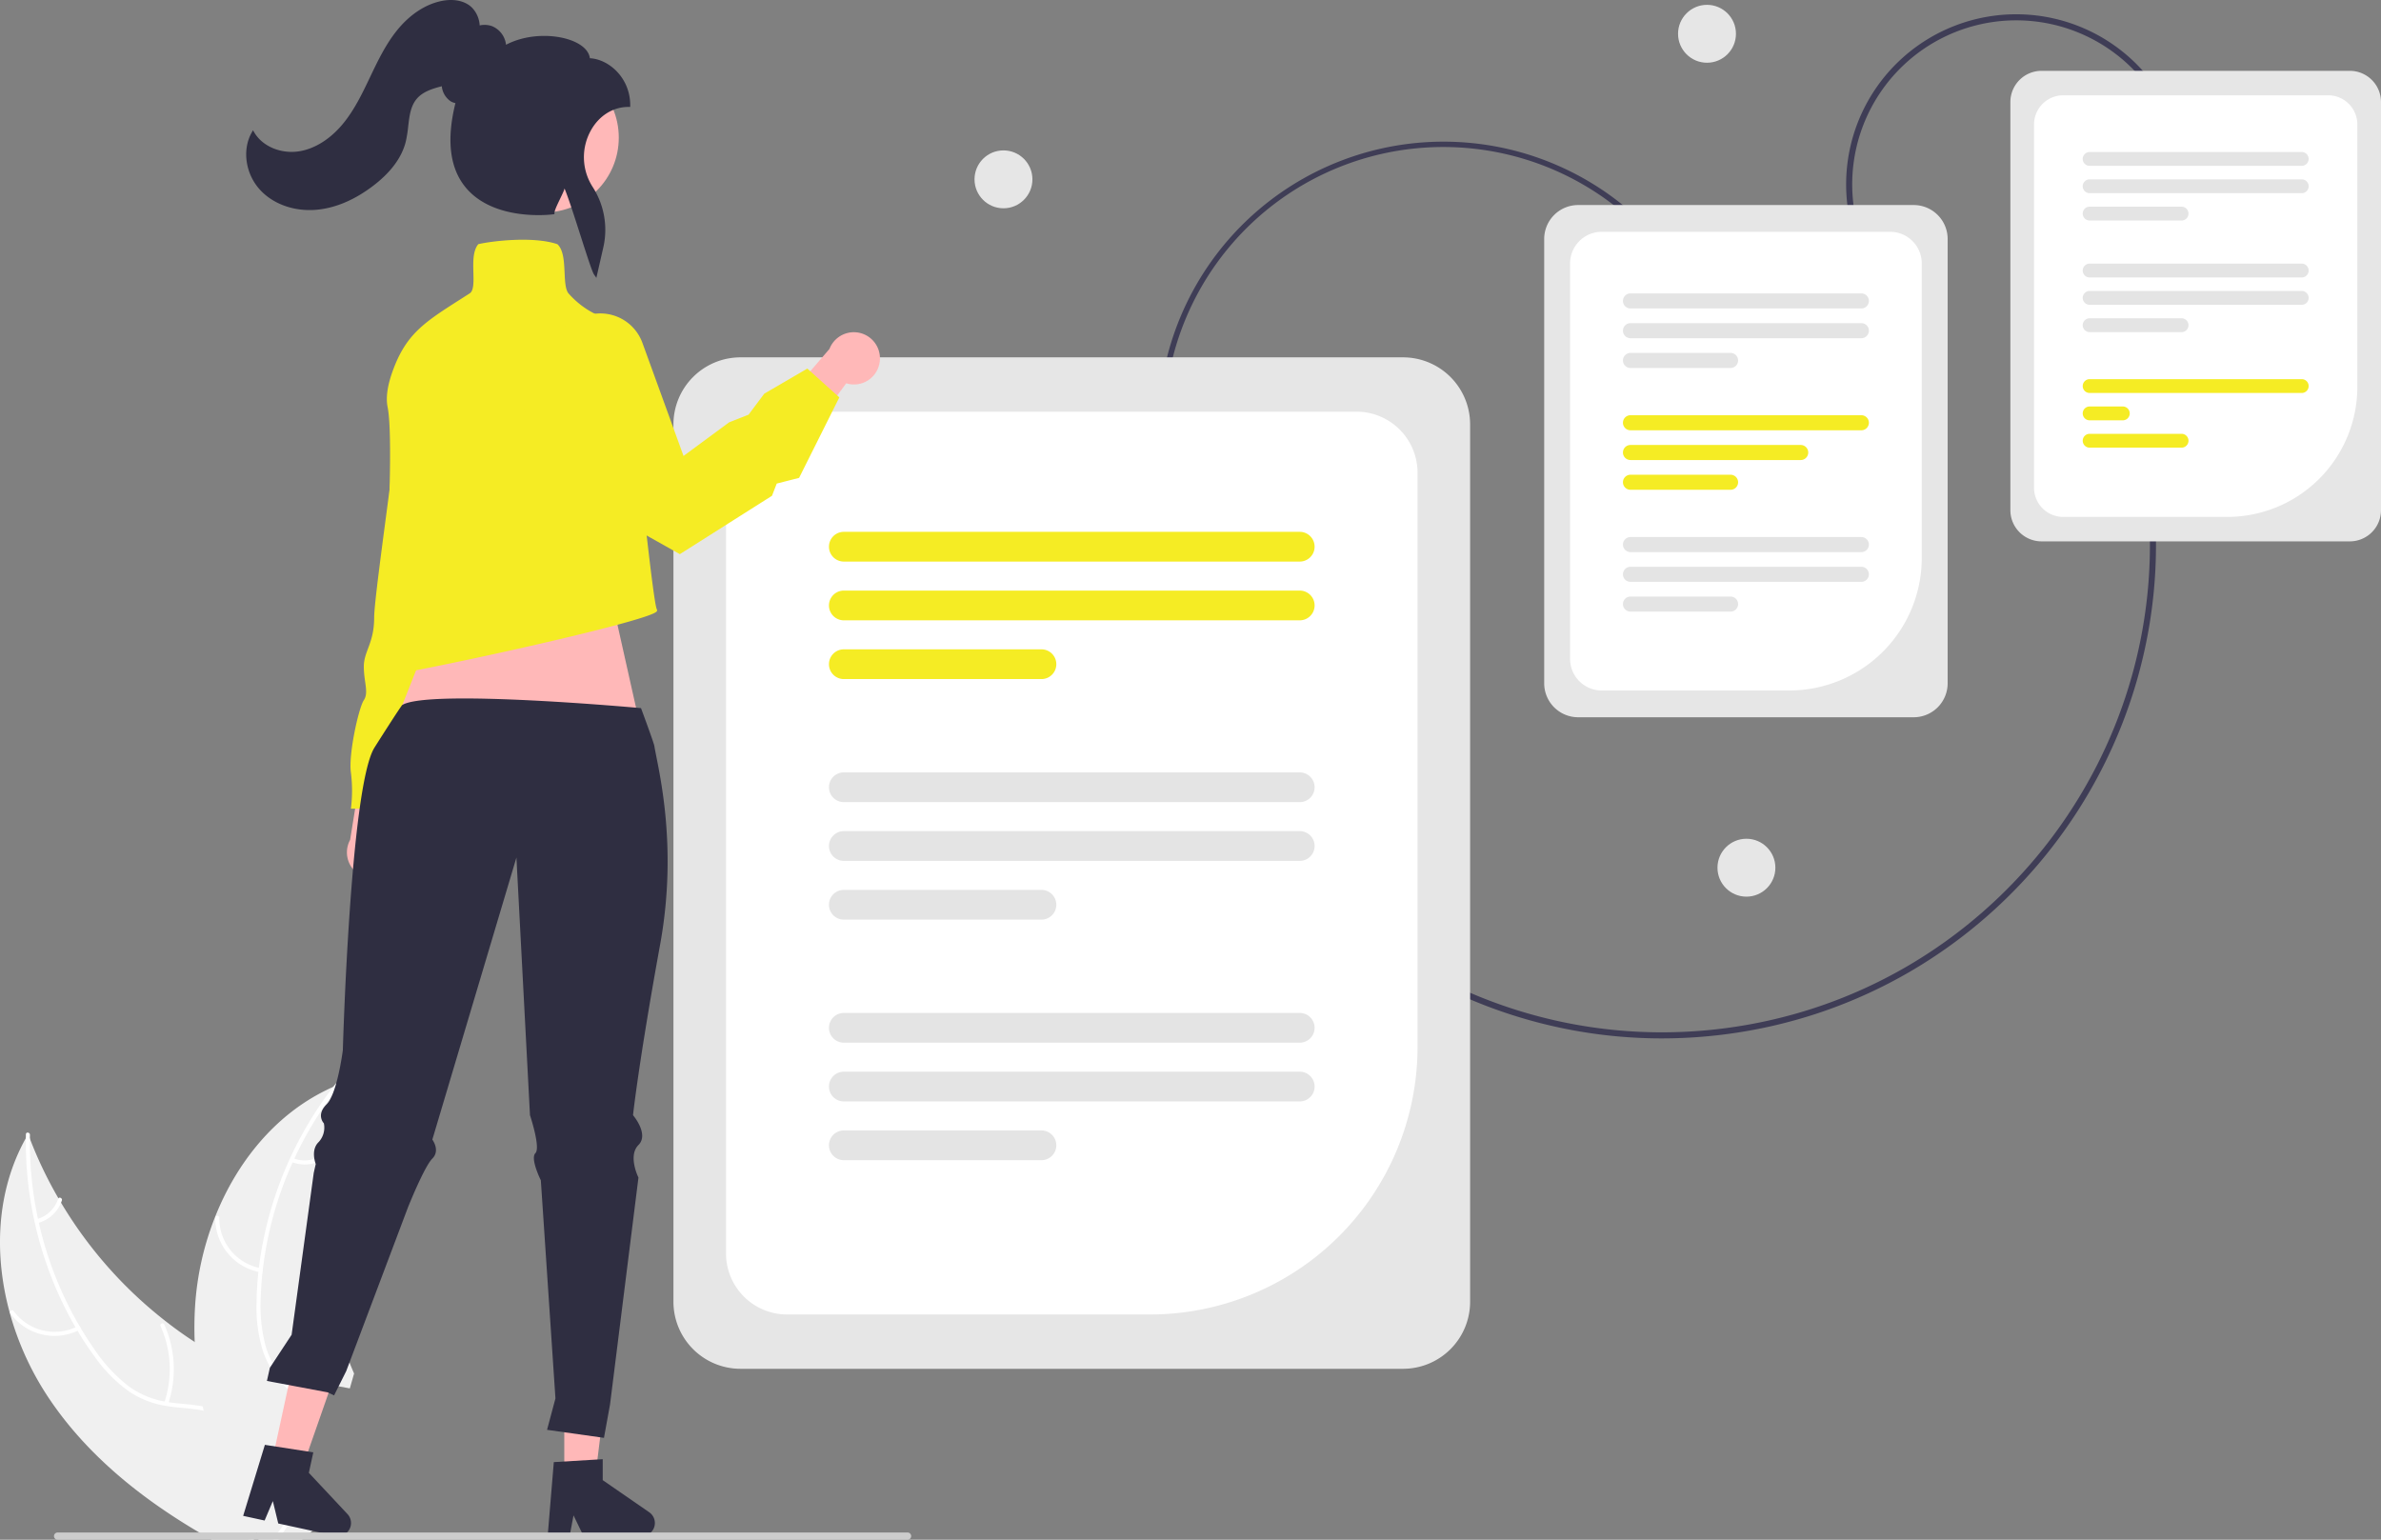 <svg id="e1af729a-78b8-4a9f-b496-fa9ab14cbd6f" data-name="Layer 1" xmlns="http://www.w3.org/2000/svg" width="785.166" height="507.754" viewBox="0 0 785.166 507.754"><rect x="0" y="0" width="785.166" height="507.754" fill="#808080" stroke="none"/><path d="M755.423,538.554c-80.774.004-151.053-60.252-161.435-142.438l1.984-.251c10.254,81.171,79.677,140.684,159.452,140.688a161.362,161.362,0,0,0,20.273-1.279c87.986-11.115,150.524-91.739,139.409-179.725l1.984-.251c11.253,89.08-52.063,170.708-141.143,181.96A163.743,163.743,0,0,1,755.423,538.554Z" transform="translate(-207.417 -196.123)" fill="#3f3d56"/><path d="M819.834,276.761a56.086,56.086,0,1,1,104.917-39.688l-1.871.708a54.085,54.085,0,1,0-101.174,38.271Z" transform="translate(-207.417 -196.123)" fill="#3f3d56"/><path d="M982.306,374.653H880.641a10.288,10.288,0,0,1-10.277-10.277V229.76A10.288,10.288,0,0,1,880.641,219.483H982.306A10.288,10.288,0,0,1,992.583,229.76V364.376A10.288,10.288,0,0,1,982.306,374.653Z" transform="translate(-207.417 -196.123)" fill="#e6e6e6"/><path d="M941.913,366.587H887.788a9.636,9.636,0,0,1-9.625-9.625v-119.79a9.636,9.636,0,0,1,9.625-9.625h87.373a9.635,9.635,0,0,1,9.625,9.625v86.543A42.92,42.92,0,0,1,941.913,366.587Z" transform="translate(-207.417 -196.123)" fill="#fff"/><path d="M966.444,287.621H896.503a2.281,2.281,0,1,1,0-4.562H966.444a2.281,2.281,0,1,1,0,4.562Z" transform="translate(-207.417 -196.123)" fill="#e4e4e4"/><path d="M966.444,296.634H896.503a2.281,2.281,0,0,1,0-4.562H966.444a2.281,2.281,0,1,1,0,4.562Z" transform="translate(-207.417 -196.123)" fill="#e4e4e4"/><path d="M926.821,305.648H896.503a2.281,2.281,0,0,1,0-4.562H926.821a2.281,2.281,0,0,1,0,4.562Z" transform="translate(-207.417 -196.123)" fill="#e4e4e4"/><path d="M966.444,250.813H896.503a2.281,2.281,0,1,1,0-4.562H966.444a2.281,2.281,0,1,1,0,4.562Z" transform="translate(-207.417 -196.123)" fill="#e4e4e4"/><path d="M966.444,259.826H896.503a2.281,2.281,0,0,1,0-4.562H966.444a2.281,2.281,0,1,1,0,4.562Z" transform="translate(-207.417 -196.123)" fill="#e4e4e4"/><path d="M926.821,268.84H896.503a2.281,2.281,0,0,1,0-4.562H926.821a2.281,2.281,0,0,1,0,4.562Z" transform="translate(-207.417 -196.123)" fill="#e4e4e4"/><path d="M966.444,325.717H896.503a2.281,2.281,0,1,1,0-4.562H966.444a2.281,2.281,0,1,1,0,4.562Z" transform="translate(-207.417 -196.123)" fill="#f5ec24"/><path d="M907.444,334.73H896.503a2.281,2.281,0,0,1,0-4.562H907.444a2.281,2.281,0,1,1,0,4.562Z" transform="translate(-207.417 -196.123)" fill="#f5ec24"/><path d="M926.821,343.744H896.503a2.281,2.281,0,0,1,0-4.562H926.821a2.281,2.281,0,0,1,0,4.562Z" transform="translate(-207.417 -196.123)" fill="#f5ec24"/><path d="M595.504,370.14A94.031,94.031,0,0,1,771.402,303.602l-1.871.708A92.031,92.031,0,1,0,597.375,369.432Z" transform="translate(-207.417 -196.123)" fill="#3f3d56"/><circle cx="562.907" cy="11.141" r="9.546" fill="#e6e6e6"/><circle cx="575.907" cy="286.141" r="9.546" fill="#e6e6e6"/><circle cx="330.907" cy="59.141" r="9.546" fill="#e6e6e6"/><path d="M670.117,647.511h-218.533A22.115,22.115,0,0,1,429.494,625.421V336.058a22.115,22.115,0,0,1,22.09-22.09h218.533A22.115,22.115,0,0,1,692.207,336.058V625.421A22.115,22.115,0,0,1,670.117,647.511Z" transform="translate(-207.417 -196.123)" fill="#e6e6e6"/><path d="M586.709,629.6H466.945a20.137,20.137,0,0,1-20.114-20.114V351.993a20.136,20.136,0,0,1,20.114-20.114H654.756a20.136,20.136,0,0,1,20.114,20.114V541.44A88.26,88.26,0,0,1,586.709,629.6Z" transform="translate(-207.417 -196.123)" fill="#fff"/><path d="M636.021,381.313H485.681a4.903,4.903,0,1,1,0-9.806H636.021a4.903,4.903,0,1,1,0,9.806Z" transform="translate(-207.417 -196.123)" fill="#f5ec24"/><path d="M636.021,400.687H485.681a4.903,4.903,0,0,1,0-9.807H636.021a4.903,4.903,0,1,1,0,9.807Z" transform="translate(-207.417 -196.123)" fill="#f5ec24"/><path d="M550.849,420.062h-65.169a4.903,4.903,0,0,1,0-9.807h65.169a4.903,4.903,0,1,1,0,9.807Z" transform="translate(-207.417 -196.123)" fill="#f5ec24"/><path d="M636.021,460.639H485.681a4.903,4.903,0,1,1,0-9.806H636.021a4.903,4.903,0,1,1,0,9.806Z" transform="translate(-207.417 -196.123)" fill="#e4e4e4"/><path d="M636.021,480.014H485.681a4.903,4.903,0,0,1,0-9.807H636.021a4.903,4.903,0,0,1,0,9.807Z" transform="translate(-207.417 -196.123)" fill="#e4e4e4"/><path d="M550.849,499.388h-65.169a4.903,4.903,0,0,1,0-9.807h65.169a4.903,4.903,0,1,1,0,9.807Z" transform="translate(-207.417 -196.123)" fill="#e4e4e4"/><path d="M636.021,539.966H485.681a4.903,4.903,0,1,1,0-9.806H636.021a4.903,4.903,0,1,1,0,9.806Z" transform="translate(-207.417 -196.123)" fill="#e4e4e4"/><path d="M636.021,559.34H485.681a4.903,4.903,0,0,1,0-9.807H636.021a4.903,4.903,0,0,1,0,9.807Z" transform="translate(-207.417 -196.123)" fill="#e4e4e4"/><path d="M550.849,578.715h-65.169a4.903,4.903,0,0,1,0-9.807h65.169a4.903,4.903,0,0,1,0,9.807Z" transform="translate(-207.417 -196.123)" fill="#e4e4e4"/><path d="M838.493,432.653H727.823a11.2,11.2,0,0,1-11.187-11.187V274.926a11.2,11.2,0,0,1,11.187-11.187H838.493a11.2,11.2,0,0,1,11.187,11.187V421.466A11.2,11.2,0,0,1,838.493,432.653Z" transform="translate(-207.417 -196.123)" fill="#e6e6e6"/><path d="M797.467,423.829H735.602a10.445,10.445,0,0,1-10.433-10.433V282.996a10.445,10.445,0,0,1,10.433-10.433h95.111a10.445,10.445,0,0,1,10.433,10.433v97.153A43.729,43.729,0,0,1,797.467,423.829Z" transform="translate(-207.417 -196.123)" fill="#fff"/><path d="M821.225,297.844h-76.135a2.483,2.483,0,1,1,0-4.966h76.135a2.483,2.483,0,1,1,0,4.966Z" transform="translate(-207.417 -196.123)" fill="#e4e4e4"/><path d="M821.225,307.656h-76.135a2.483,2.483,0,0,1,0-4.966h76.135a2.483,2.483,0,0,1,0,4.966Z" transform="translate(-207.417 -196.123)" fill="#e4e4e4"/><path d="M778.093,317.468H745.09a2.483,2.483,0,0,1,0-4.966H778.093a2.483,2.483,0,0,1,0,4.966Z" transform="translate(-207.417 -196.123)" fill="#e4e4e4"/><path d="M821.225,338.017h-76.135a2.483,2.483,0,1,1,0-4.966h76.135a2.483,2.483,0,1,1,0,4.966Z" transform="translate(-207.417 -196.123)" fill="#f5ec24"/><path d="M801.225,347.829h-56.135a2.483,2.483,0,0,1,0-4.966h56.135a2.483,2.483,0,0,1,0,4.966Z" transform="translate(-207.417 -196.123)" fill="#f5ec24"/><path d="M778.093,357.64H745.09a2.483,2.483,0,0,1,0-4.966H778.093a2.483,2.483,0,0,1,0,4.966Z" transform="translate(-207.417 -196.123)" fill="#f5ec24"/><path d="M821.225,378.19h-76.135a2.483,2.483,0,1,1,0-4.966h76.135a2.483,2.483,0,1,1,0,4.966Z" transform="translate(-207.417 -196.123)" fill="#e4e4e4"/><path d="M821.225,388.001h-76.135a2.483,2.483,0,0,1,0-4.966h76.135a2.483,2.483,0,0,1,0,4.966Z" transform="translate(-207.417 -196.123)" fill="#e4e4e4"/><path d="M778.093,397.813H745.09a2.483,2.483,0,0,1,0-4.966H778.093a2.483,2.483,0,0,1,0,4.966Z" transform="translate(-207.417 -196.123)" fill="#e4e4e4"/><path d="M336.812,482.998a8.566,8.566,0,0,0-1.708-13.024l7.02-29.621-14.858,5.428-4.389,27.296a8.613,8.613,0,0,0,13.935,9.92Z" transform="translate(-207.417 -196.123)" fill="#ffb8b8"/><path d="M372.544,358.871l-5.963,15.334s2.556,15.334-1.704,18.741-2.556,3.407-2.556,5.963a13.104,13.104,0,0,1-5.111,9.371c-3.408,2.556-18.741,54.52-18.741,54.52H323.135a48.042,48.042,0,0,0,0-11.926c-.852-5.963,2.556-21.297,4.259-23.852s0-5.963,0-11.074,3.408-7.667,3.408-16.186,10.222-74.965,9.371-82.632,8.519-14.482,8.519-14.482h8.519Z" transform="translate(-207.417 -196.123)" fill="#f5ec24"/><polygon points="201.206 195.271 215.379 258.521 124.556 252.871 149.253 190.754 201.206 195.271" fill="#ffb8b8"/><path d="M210.652,629.117a96.901,96.901,0,0,0,12.51,27.53c12.48,18.87,30.34,33.3,49.97,44.85,1.36.81,2.74,1.6,4.12,2.38h13.77l.48-1.1v-.01l.56-1.27.07-.15.03.15.55,2.38h6.76c.56-.79,1.11-1.58,1.65-2.38.79-1.17,1.55-2.35,2.27-3.55a57.636,57.636,0,0,0,3.4-6.52c.12-.25.22-.5.32-.75l-.45-.49,1.87-8.18-3.76-.62,4.12-12.71c-.15-.47-.32-.94-.5-1.41-2.31-5.85-6.65-10.22-11.8-13.89-5.3-3.79-11.47-6.83-17.14-9.99-2.66-1.49-5.28-3.06-7.83-4.72v-.01q-4.89-3.165-9.49-6.77a1.427,1.427,0,0,1-.15-.11,1.069,1.069,0,0,1-.12-.1,140.902,140.902,0,0,1-34.31-38.93.01.01,0,0,1-.01-.01c-.3-.48-.58-.96-.86-1.45v-.01a136.255,136.255,0,0,1-9.41-19.65v-.01c-.2-.5-.38-1-.57-1.5q-.39.66-.75,1.32a.01.01,0,0,0-.01.01C206.242,588.797,205.322,609.697,210.652,629.117Z" transform="translate(-207.417 -196.123)" fill="#f0f0f0"/><path d="M215.942,571.447a121.365,121.365,0,0,0,2.87,27.54,118.541,118.541,0,0,0,3.36,12.24,121.345,121.345,0,0,0,10.13,22.6c.23.39.45.77.69,1.15v.01a102.347,102.347,0,0,0,5.75,8.66,47.722,47.722,0,0,0,11.4,11.46,30.089,30.089,0,0,0,11.98,4.63c.8.15,1.62.26,2.45.36,3.31.39,6.73.54,10.01,1.24a21.849,21.849,0,0,1,4.82,1.55c5.28,2.45,8.25,7.58,9.55,13.06.23.96.41,1.93.55,2.9,1.09,7.45-.11,15.19.51,22.65.07.79.16,1.59.27,2.38h.74l.48-1.1v-.01c-.05-.42-.09-.84-.13-1.27a96.295,96.295,0,0,1-.09-11.01c.04-1.65.07-3.31.05-4.97-.02-1.33-.07-2.66-.17-3.98v-.01c-.07-.82-.15-1.63-.26-2.44a31.586,31.586,0,0,0-1.82-7.25,18.152,18.152,0,0,0-10.32-10.68,26.993,26.993,0,0,0-4.47-1.25c-3.35-.64-6.81-.8-10.18-1.22-.36-.04-.72-.09-1.07-.15-.45-.07-.89-.15-1.33-.23a28.666,28.666,0,0,1-12.16-5.27,51.904,51.904,0,0,1-10.98-11.92c-1.64-2.35-3.2-4.75-4.65-7.22a.01.01,0,0,0-.01-.01c-.07-.12-.14-.23-.21-.35l-.01-.02a119.572,119.572,0,0,1-13.46-34.17c-.09-.44-.19-.88-.29-1.32a120.887,120.887,0,0,1-2.67-26.4v-.01c0-.42.01-.83.02-1.25.02-.86-1.31-1.05-1.33-.19-.01.42-.02.84-.01,1.26A.01.01,0,0,0,215.942,571.447Z" transform="translate(-207.417 -196.123)" fill="#fff"/><path d="M233.563,634.706a18.018,18.018,0,0,1-22.694-5.416c-.509-.699.554-1.523,1.064-.822a16.684,16.684,0,0,0,21.121,4.995c.769-.395,1.275.85.51,1.244Z" transform="translate(-207.417 -196.123)" fill="#fff"/><path d="M261.583,658.705a34.728,34.728,0,0,0-1.23-25.279c-.355-.79.889-1.299,1.244-.51a36.123,36.123,0,0,1,1.226,26.308c-.279.821-1.517.297-1.24-.519Z" transform="translate(-207.417 -196.123)" fill="#fff"/><path d="M219.555,598.15a10.199,10.199,0,0,0,7.022-6.659c.268-.824,1.506-.3,1.24.519a11.429,11.429,0,0,1-7.752,7.384.695.695,0,0,1-.877-.367.675.675,0,0,1,.367-.877Z" transform="translate(-207.417 -196.123)" fill="#fff"/><path d="M271.622,638.657v.01a131.246,131.246,0,0,0,2.67,21.24v.01c.08.48.19.95.29,1.42a184.497,184.497,0,0,0,10.11,31.61q1.785,4.32,3.74,8.55c.36.8.73,1.59,1.11,2.38h1.48l.48-1.1v-.01l.56-1.27.07-.15.03.15.55,2.38h14.3l2.78-2.38,4.05-3.47-5.66-6.18-.93-1.02-.14-.15-.45-.49,1.87-8.18-3.76-.62,4.12-12.71,1.95-6.01.49-1.51,2.85-8.79,8.6,1.61,1.4-4.9a135.988,135.988,0,0,1-6.42-18.41c-.01-.05-.03-.09-.04-.14a141.583,141.583,0,0,1-4.02-51.96v-.01c.06-.56.13-1.13.21-1.68v-.02a133.631,133.631,0,0,1,4.32-21.34c.14-.53.3-1.05.45-1.57-.46.2-.91.39-1.37.59l-.01.01h-.02c-.73.32-1.46.66-2.17,1.02-17.06,8.29-29.61,23.85-36.74,41.79-.02.05-.04.09-.06.14a96.393,96.393,0,0,0-6.57,29.43A114.871,114.871,0,0,0,271.622,638.657Z" transform="translate(-207.417 -196.123)" fill="#f0f0f0"/><path d="M297.572,703.877h1.58c.5-.81,1.04-1.6,1.58-2.38q1.29-1.815,2.66-3.55c.79-1,1.58-1.99,2.37-2.98.82-1.03,1.63-2.06,2.42-3.12l-.93-1.02c-.15.2-.3.4-.46.6-2.56,3.37-5.33,6.61-7.7,10.07C298.562,702.277,298.052,703.067,297.572,703.877Z" transform="translate(-207.417 -196.123)" fill="#fff"/><path d="M319.014,554.506c-.26.33-.53.67-.78,1.01q-2.925,3.795-5.53,7.83a117.992,117.992,0,0,0-8.22,14.85c-.19.4-.38.81-.56,1.22a119.263,119.263,0,0,0-9.84,35.44c-.02.12-.03.23-.04.35q-.495,4.29-.64,8.61a51.783,51.783,0,0,0,1.59,16.12c.2.69.42,1.37.66,2.03a27.344,27.344,0,0,0,2.25,4.65,27.923,27.923,0,0,0,2.14,3.09c.47.6.96,1.19,1.48,1.76.3.33.61.66.92.99.26.25.51.51.77.76,2.7,2.62,5.68,5.05,8.12,7.94l-.49,1.51c-2.35-2.98-5.38-5.45-8.11-8.05a37.897,37.897,0,0,1-4.66-5.28c-.18-.26-.37-.52-.54-.79a26.749,26.749,0,0,1-2.39-4.29c-.34-.75-.65-1.52-.93-2.32a47.893,47.893,0,0,1-2.2-16,103.415,103.415,0,0,1,.62-10.39c.04-.45.09-.89.15-1.34a121.638,121.638,0,0,1,5.52-24.14,122.659,122.659,0,0,1,13.76-28.18q2.475-3.765,5.25-7.35c.24-.33.49-.65.75-.98C318.594,552.876,319.544,553.826,319.014,554.506Z" transform="translate(-207.417 -196.123)" fill="#fff"/><path d="M293.26,615.672a18.018,18.018,0,0,1-14.859-17.988.673.673,0,0,1,1.344-.016A16.684,16.684,0,0,0,293.601,614.372c.852.147.506,1.447-.341,1.3Z" transform="translate(-207.417 -196.123)" fill="#fff"/><path d="M301.183,651.705a34.728,34.728,0,0,0,14.238-20.924c.192-.844,1.492-.502,1.3.341A36.123,36.123,0,0,1,301.861,652.866c-.716.487-1.39-.676-.678-1.161Z" transform="translate(-207.417 -196.123)" fill="#fff"/><path d="M304.085,578.051a10.199,10.199,0,0,0,9.616-1.089c.71-.496,1.383.668.678,1.161a11.429,11.429,0,0,1-10.636,1.228.695.695,0,0,1-.479-.821.675.675,0,0,1,.821-.479Z" transform="translate(-207.417 -196.123)" fill="#fff"/><polygon points="186.082 487.193 196.284 487.192 201.138 447.841 186.08 447.841 186.082 487.193" fill="#ffb8b8"/><path d="M390.044,678.283l16.128-.963v6.91l15.333,10.589a4.316,4.316,0,0,1-2.453,7.868H399.852l-3.309-6.835-1.292,6.835h-7.239Z" transform="translate(-207.417 -196.123)" fill="#2f2e41"/><polygon points="89.657 482.117 99.628 484.279 112.713 446.851 97.998 443.66 89.657 482.117" fill="#ffb8b8"/><path d="M294.765,672.589l15.965,2.478L309.265,681.82l12.739,13.599a4.316,4.316,0,0,1-4.065,7.169l-18.764-4.071-1.785-7.381-2.712,6.405-7.075-1.535Z" transform="translate(-207.417 -196.123)" fill="#2f2e41"/><path d="M225.222,702.687a1.186,1.186,0,0,0,1.19,1.19h280.29a1.19,1.19,0,0,0,0-2.38h-280.29A1.187,1.187,0,0,0,225.222,702.687Z" transform="translate(-207.417 -196.123)" fill="#ccc"/><path d="M425.115,507.534c-7.16,39.35-8.95,56.34-8.95,56.34s5.37,6.26,1.79,9.84,0,10.73,0,10.73L408.583,659.283l-2,11-18.768-2.648,2.768-10.352-4.818-71.938s-3.58-7.16-1.79-8.95c1.79-1.79-1.79-12.52-1.79-12.52l-4.47-84.96-27.73,93.01s2.69,3.58,0,6.26c-2.68,2.68-8.04,16.1-8.04,16.1L321.583,648.283l-4,8-2.128-1.008-9.36-1.76-1.72-.32-3.06-.58-1.97-.37-.67-.12-3.24-.61.98-4.35,7.168-10.882,7.292-53.368.32-1.43.34-1.51s-1.79-4.47.89-7.16a6.988,6.988,0,0,0,1.79-6.26,2.441,2.441,0,0,1-.24-.3,3.712,3.712,0,0,1-.64-1.46c-.24-1.12-.03-2.69,1.78-4.5a7.635,7.635,0,0,0,1.27-1.82c2.72-5.15,4.09-16.06,4.09-16.06s2.42-86.41,10.34-99.61c.42-.69,8.828-13.937,9.268-14.207,8.94-5.36,78.714,1.043,78.714,1.043s4.219,11.333,4.409,12.513C424.235,448.784,431.185,474.154,425.115,507.534Z" transform="translate(-207.417 -196.123)" fill="#2f2e41"/><path d="M497.519,315.422a8.566,8.566,0,0,1-11.049,7.104l-18.088,24.485-5.447-14.851L480.947,311.185a8.613,8.613,0,0,1,16.572,4.237Z" transform="translate(-207.417 -196.123)" fill="#ffb8b8"/><path d="M332.477,419.137c-1.658,0-2.6-.325-2.965-1.022-.535-1.023.394-2.36,1.469-3.909a11.959,11.959,0,0,0,1.863-3.356c.643-2.572,4.983-67.547,2.387-80.529-.601-3.004-.083-6.854,1.536-11.444,4.424-12.535,10.463-16.388,22.494-24.062q1.465-.935,3.051-1.952c1.368-.879,1.292-3.793,1.211-6.879-.089-3.43-.182-6.977,1.498-9.193l.109-.145.176-.041c4.064-.939,17.732-2.684,25.827.013l.112.038.084.083c1.923,1.923,2.098,5.647,2.268,9.249.139,2.957.27,5.749,1.358,6.962,8.317,9.271,17.75,9.09,17.845,9.088l.467-.014.046.465c3.618,36.798,9.45,92.338,10.689,94.523a.652.652,0,0,1,.021.676C422.204,401.086,338.727,419.137,332.477,419.137Zm90.689-21.579Z" transform="translate(-207.417 -196.123)" fill="#f5ec24"/><circle cx="179.384" cy="45.397" r="24.667" fill="#ffb8b8"/><path d="M403.282,286.611c-1.169-1.67-7.1-22.067-9.699-28.328-.266,1.346-3.246,6.562-3.316,7.951l-.026.514-.511.066c-.768.098-18.911,2.3-28.352-8.406-5.594-6.342-6.863-15.854-3.776-28.278a4.925,4.925,0,0,1-1.59-.612,6.827,6.827,0,0,1-2.91-4.958l-.523.14c-2.662.718-5.665,1.669-7.605,3.862-2.159,2.44-2.544,5.755-2.952,9.264a40.037,40.037,0,0,1-.791,4.981c-1.315,5.307-5.019,10.278-11.007,14.775-6.029,4.528-12.176,7.118-18.27,7.697-7.198.687-14.14-1.678-18.564-6.321-4.933-5.177-6.223-13.141-3.069-18.937l.508-.934.558.905c2.808,4.557,8.943,7.018,14.921,5.984,5.126-.887,10.207-4.141,14.309-9.164,3.744-4.585,6.326-10.001,8.823-15.238,2.54-5.325,5.166-10.832,8.949-15.504,4.267-5.27,9.592-8.712,14.995-9.693,3.934-.711,7.445.095,9.634,2.216a9.175,9.175,0,0,1,2.577,5.912,7.413,7.413,0,0,1,4.051.233,7.516,7.516,0,0,1,4.639,6.149c7.927-4.17,18.419-3.491,23.845-.363,2.272,1.31,3.577,2.96,3.808,4.801,6.409.358,13.302,6.601,13.302,15.446v.616h-.616c-5.072,0-9.703,2.917-12.388,7.803a18.119,18.119,0,0,0,.557,18.487,26.068,26.068,0,0,1,3.597,19.931l-2.315,10.142Z" transform="translate(-207.417 -196.123)" fill="#2f2e41"/><path d="M431.598,378.865l-16.26-9.146C386.983,350.065,379.999,334.457,379.126,324.821c-.932-10.282,4.546-15.906,4.78-16.14l.126-.093,14.658-7.489a14.752,14.752,0,0,1,20.576,8.096l13.558,37.288L447.856,335.396l6.411-2.526,5.173-6.917,14.207-8.286,10.554,9.499-13.273,26.545-7.374,1.878-1.564,4.028-.139.089Z" transform="translate(-207.417 -196.123)" fill="#f5ec24"/></svg>